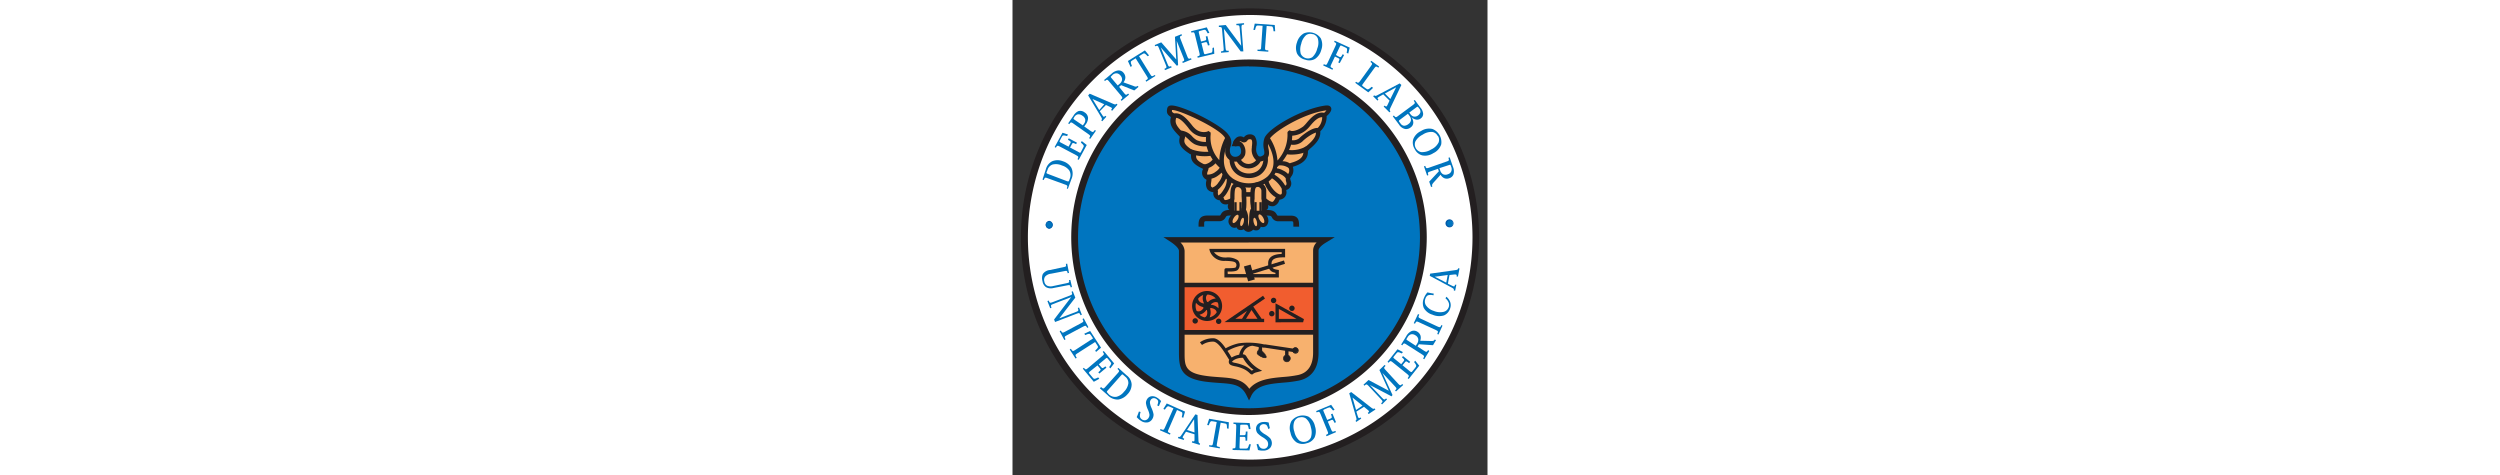<svg id="Layer_2" width="500" data-name="Layer 2" xmlns="http://www.w3.org/2000/svg" viewBox="0 0 95 95"><rect x="0" y="0" width="95" height="95" fill="#333333" stroke="none"/><defs><style>.cls-1{fill:#fff;}.cls-2{fill:#231f20;}.cls-3,.cls-7{fill:#0075bf;}.cls-4{fill:#f7b16e;}.cls-5{fill:#f15d2f;}.cls-6{fill:#f0514e;}.cls-7{fill-rule:evenodd;}.cls-8{fill:#005aaa;}</style></defs><title>Artboard 1</title><path class="cls-1" d="M2.36,47.5A45.14,45.14,0,1,1,47.5,92.64,45.14,45.14,0,0,1,2.36,47.5"/><path class="cls-2" d="M47.5,93.32A45.82,45.82,0,1,1,93.32,47.5,45.87,45.87,0,0,1,47.5,93.32ZM47.5,3A44.46,44.46,0,1,0,92,47.5,44.5,44.5,0,0,0,47.5,3Z"/><path class="cls-3" d="M12.44,47.48A34.87,34.87,0,1,1,47.3,82.34,34.87,34.87,0,0,1,12.44,47.48"/><path class="cls-2" d="M47.3,83A35.55,35.55,0,1,1,82.85,47.47,35.58,35.58,0,0,1,47.3,83Zm0-69.73A34.19,34.19,0,1,0,81.49,47.47,34.22,34.22,0,0,0,47.3,13.29Z"/><path class="cls-4" d="M32.48,47.85H62.29l-1.55,1.89L60.48,72l-1.43,2.81-6.87,1.39-3,.69-1.5,1.55-.26.53-1-1.54-2-.91L41.27,76,38,75.54,35.3,74.47l-1.11-1.6-.49-3.62.17-13.89-.11-5.43s-2.07-2.08-1.28-2.08"/><path class="cls-4" d="M47.4,79.23l-1.1-1.68-2-.9-3-.52L38,75.65l-2.77-1.08-1.16-1.68-.48-3.62.16-13.91L33.64,50c-.42-.43-1.6-1.68-1.43-2.09,0-.07.1-.15.27-.15H62.53l-1.68,2-.27,22.29-1.46,2.86-6.92,1.4-3,.69-1.45,1.5Zm-12-4.85,2.69,1.05,3.22.48,3.09.53,2.08.93.92,1.4.2-.38,1.52-1.57h0l3-.69L59,74.74,60.37,72l.25-22.3,0,0L62.05,48H32.48s-.06,0-.06,0,.57,1,1.42,1.87l0,0L34,55.36l-.16,13.9.47,3.57Z"/><rect class="cls-5" x="33.89" y="57.03" width="26.58" height="9.38"/><path class="cls-6" d="M60.59,66.53H33.78V56.92H60.59ZM34,66.3H60.36V57.15H34Z"/><path class="cls-2" d="M50.33,64.43H42.38l5.39-3.68h0l2.34-1.6.39.56-2.35,1.6,1.68,2.45h.5Zm-3.63-.67H49L47.8,62Zm-2.13,0H45.9l1-1.58Zm8.7-8.27H42.38v-.34c0-1.3,0-1.3.09-1.4s.2-.11.48-.11c1.26,0,1.59-.08,1.67-.15a.74.74,0,0,0,0-.94c-.29-.31-1.24-.34-1.87-.37h-.3a3,3,0,0,1-3-2l-.09-.41H54.52v1.7h-.34c-1.62,0-2.36.37-2.37,1.2,0,1.09.48,1.17,1.17,1.28l.29.05v1.5Zm-10.22-.68h9.54v-.25c-.68-.13-1.48-.45-1.46-1.91,0-1.63,1.78-1.84,2.71-1.86v-.35H40.29a2.84,2.84,0,0,0,2.17,1.06h.29a3.54,3.54,0,0,1,2.35.58,1.43,1.43,0,0,1,0,1.85c-.28.33-1,.4-2.08.38Z"/><path class="cls-2" d="M60.79,66.94H34.18V66H60.79Zm-.1-9.49H34.08v-.9H60.69Z"/><path class="cls-2" d="M47.31,80.1l-.49-1c-1.06-2.2-2.72-2.32-5.45-2.51-.86-.06-1.83-.13-2.88-.27-4.84-.68-5.2-2.72-5.2-5.77V50.16c0-.32-.42-.95-1.59-1.74l-1.53-1H32l30.47,0h2l-1.73,1.06c-1.54.93-1.54,1.48-1.53,1.75V70.53c0,3.91-2.12,5.19-3.9,5.58a24.87,24.87,0,0,1-3.08.41c-2.76.24-5.36.47-6.45,2.58ZM33.6,48.51a2.51,2.51,0,0,1,.82,1.65V70.53c0,2.53,0,4.06,4.23,4.64,1,.15,2,.21,2.8.27,2.5.18,4.54.32,5.91,2.32,1.56-1.9,4.34-2.15,6.82-2.37A22.6,22.6,0,0,0,57.12,75c2-.44,3-2,3-4.48V50.17a2.29,2.29,0,0,1,.71-1.68Z"/><path class="cls-2" d="M38.23,61.19a.69.69,0,1,1,.69.69.69.69,0,0,1-.69-.69"/><path class="cls-2" d="M38.92,62a.81.81,0,1,1,.81-.81A.81.81,0,0,1,38.92,62Zm0-1.39a.58.58,0,1,0,.58.58A.58.58,0,0,0,38.92,60.61Z"/><path class="cls-2" d="M38.92,64.2a3,3,0,1,1,3-3A3,3,0,0,1,38.92,64.2Zm-1.53-1.26a2.38,2.38,0,0,0,1.06.54c.82-.38.39-1.62.39-1.63l.64-.23a2.44,2.44,0,0,1-.06,1.85,2.29,2.29,0,0,0,1.42-1c-.11-.83-1.28-.89-1.33-.89l0-.68h.05l-.48-.46a2.38,2.38,0,0,1,1.57-.74A2.3,2.3,0,0,0,39,58.91c-.63.53-.1,1.43-.07,1.47l-.58.35A2.09,2.09,0,0,1,38.14,59a2.42,2.42,0,0,0-1,.71c0,.89,1.25,1,1.3,1.06l-.07.67a2.41,2.41,0,0,1-1.67-.88,2.51,2.51,0,0,0-.08.62,2.32,2.32,0,0,0,.21,1c.78.41,1.4-.59,1.42-.63l.59.34A2.2,2.2,0,0,1,37.39,62.94Zm2.21-2a2.34,2.34,0,0,1,1.59.72,3,3,0,0,0,0-.42,2.35,2.35,0,0,0-.11-.71C40.43,60.14,39.69,60.84,39.6,60.92Z"/><path class="cls-2" d="M36,64.18a.54.54,0,1,1,.54.54.54.54,0,0,1-.54-.54"/><path class="cls-2" d="M40.7,64.19a.54.54,0,0,1,1.07,0,.54.54,0,1,1-1.07,0"/><path class="cls-2" d="M55.35,61.67a.54.54,0,1,1,.54.53.54.54,0,0,1-.54-.53"/><path class="cls-2" d="M51.68,60.09a.54.54,0,1,1,.54.54.54.54,0,0,1-.54-.54"/><path class="cls-2" d="M51.32,62.73a.54.54,0,1,1,.53.54.53.53,0,0,1-.53-.54"/><path class="cls-2" d="M47.89,74.9a.75.75,0,0,1-.45-.26,4.32,4.32,0,0,0-1.29-.88,7.42,7.42,0,0,0-1.68-.51c-.65-.15-1.27-.28-1.21-1h0a.9.9,0,0,1,.08-.28l-.4-.64c-.67-1.08-1.77-2.89-2.72-3A3.86,3.86,0,0,0,37.9,69l-.41-.54a4.52,4.52,0,0,1,2.83-.8c.84.12,1.64,1,2.31,2a9.75,9.75,0,0,1,2.63-1,14.41,14.41,0,0,1,5.05.22l.26,0,6,.9-.1.68-1.27-.2v.89h-.68v-1l-4-.61-.27,0-.33-.06v.94h-.68v-1L48,69.15v0a2.15,2.15,0,0,0-1.94,1.72.77.77,0,0,1,.7.37,7.14,7.14,0,0,0,2.46,2.52l.71.4-1.1.3a1.75,1.75,0,0,0-.75.35A.3.3,0,0,1,47.89,74.9Zm-4-2.58a.09.09,0,0,0,0,.06,2.25,2.25,0,0,0,.67.2,9.05,9.05,0,0,1,1.81.56,5.17,5.17,0,0,1,1.48,1h0a2.14,2.14,0,0,1,.36-.19,6.8,6.8,0,0,1-2.11-2.39,3.36,3.36,0,0,0-1.52.29C44.1,72.07,44,72.27,43.94,72.32ZM43,70.18l.51.8c.11.2.22.37.32.52a4.55,4.55,0,0,1,1.5-.56h0a3.57,3.57,0,0,1,1.06-1.85,6.22,6.22,0,0,0-1,.13A9.23,9.23,0,0,0,43,70.18Zm15.12-5.72H52.6v-3.8l5.69,3.16Zm-4.85-.68h3.54l-3.54-2Z"/><path class="cls-2" d="M56,70.11a.57.57,0,1,1,1.13,0,.57.57,0,0,1-1.13,0"/><path class="cls-2" d="M56.61,70.73a.62.62,0,0,1-.62-.62.62.62,0,1,1,.62.62Zm0-1.13a.51.51,0,0,0-.51.51.51.51,0,0,0,1,0A.51.51,0,0,0,56.61,69.6Z"/><path class="cls-2" d="M49.53,69.85c.76.65,1.13,1.08,1.21,1.46.15.69-1.74-.19-1.83-.68,0-.29.46-.92.62-.78"/><path class="cls-2" d="M50.51,71.62a1.44,1.44,0,0,1-.45-.09c-.45-.16-1.14-.56-1.2-.89a1.08,1.08,0,0,1,.48-.82c.12-.07.19,0,.23,0h0c.81.69,1.15,1.11,1.23,1.49a.25.25,0,0,1-.06.25A.35.35,0,0,1,50.51,71.62Zm-1-1.73a.15.15,0,0,0-.08,0,1,1,0,0,0-.43.7c0,.23.59.62,1.13.8.28.1.49.12.56,0s.05,0,0-.15c-.07-.35-.42-.76-1.19-1.42h0Z"/><path class="cls-2" d="M54.18,71.68a.69.69,0,1,1,.69.69.69.69,0,0,1-.69-.69"/><path class="cls-2" d="M54.87,72.43a.75.75,0,1,1,.75-.75A.76.76,0,0,1,54.87,72.43Zm0-1.39a.64.64,0,1,0,0,1.28.64.64,0,0,0,0-1.28Z"/><path class="cls-4" d="M31.5,21.72c.29-1.19,10.09,3.5,11.33,5.56,1,1.66.15,1.62.19,2.9a1.55,1.55,0,0,0,1.37,1.66,1.7,1.7,0,0,0,1.71-1c.29-.91-.27-2.6-1.36-2.07-.61.3.3-1.51,1.24-.93.77.48.5-.44,1.46-.5,1.3-.07,1,1.57.88,2.18-.14,1.25.45,2.68,1.73,2.15,1.64-.68.08-2.15.79-3.87S58,22.21,62.63,21.6c1.3-.17.48.85-.14,1.36-.32.26.27,1.49-1.33,3.08-.31.31.78,1.28-2.43,3.77-.4.31.68,2.17-2.83,3.16-.78.22.47,1.07-.59,2.27-.68.76.8,1.85-.85,2.4-.51.17.59,1.61-1.22,1.87-.43.06-.43,2.38-2.57.7-.65-.51.39,1.53-.14,1.39a1.3,1.3,0,0,1-.71-.37,2.55,2.55,0,0,0,.65,2.09c.48.4.37,2.33-1.13,1.33-.17-.11.14,1.59-1.27.71-.22-.13-.74,1.35-1.67-.06-.12-.17-1.12,1-1.3-.5,0-.23-.54.76-1.22,0s.31-1.59.47-1.81c.46-.62-.14-1.16.07-1.64.48-1.13-.37.74-.82.2s.68-1.76.14-1.5c-2,1-1.75-.42-2.07-.45C39.94,39.46,41,38,40.46,38c-2.18-.12-.82-2.24-1.25-2.41-1.61-.64-.17-2-.56-2.14-3.54-1.44-1.91-2.52-2.68-3-3.34-1.92-1.6-2.95-2.07-3.47-1-1.14-2.19-2.06-1.63-3.66-.32-.72-1.06-.46-.77-1.65"/><path class="cls-2" d="M47.19,46.37h-.08a1.24,1.24,0,0,1-.87-.52,1.1,1.1,0,0,1-1,.09.89.89,0,0,1-.43-.48,1,1,0,0,1-1.25-.32c-.59-.64-.47-1.41.35-2.3l.09-.09c.12-.17.1-.29,0-.61v0a.58.58,0,0,1-.19,0,.77.77,0,0,1-.56-.26,1.07,1.07,0,0,1-.09-1.07,1.61,1.61,0,0,1-1,0,1.24,1.24,0,0,1-.7-.75,1.36,1.36,0,0,1-1.28-1.62A1.72,1.72,0,0,1,39,37.87a2.13,2.13,0,0,1-.22-1.73l0-.21a1.51,1.51,0,0,1-.65-2.15v0c-2.22-1-2.42-1.84-2.43-2.65,0-.08,0-.19,0-.22-2.49-1.42-2.47-2.5-2.26-3.39a1.64,1.64,0,0,0,0-.23c-.11-.09-.24-.24-.38-.38-.89-.95-1.81-1.94-1.38-3.46a1,1,0,0,0-.24-.22c-.39-.29-.71-.63-.48-1.6a.71.71,0,0,1,.63-.52C33.48,20.81,42,25,43.22,27a2.3,2.3,0,0,1,.4,2.29,2.14,2.14,0,0,0-.15.84c0,.69.41,1.19.94,1.22a1.23,1.23,0,0,0,1.26-.68,1.69,1.69,0,0,0-.33-1.5.33.33,0,0,0-.4,0,.56.56,0,0,1-.74-.13c-.27-.36,0-.9.33-1.25a1.29,1.29,0,0,1,1.69-.34l.07,0,0,0a1.42,1.42,0,0,1,1.1-.58,1.3,1.3,0,0,1,1.06.38,2.68,2.68,0,0,1,.31,2.12l0,.18a2,2,0,0,0,.45,1.66.6.6,0,0,0,.65,0c.58-.24.57-.49.43-1.35a4,4,0,0,1,.12-2.28c.82-2,7.6-5.87,12.15-6.47.61-.08,1,.06,1.15.42.27.61-.48,1.35-.88,1.69a1.52,1.52,0,0,0,0,.23,4.06,4.06,0,0,1-1.27,2.81v.07c.05.9-.22,2-2.47,3.74a1.27,1.27,0,0,0,0,.2c0,.73-.1,2.24-3,3.08a.36.36,0,0,0,0,.11,2.05,2.05,0,0,1-.47,2c-.12.12-.09.28,0,.64A1.36,1.36,0,0,1,54.76,38a.57.57,0,0,1,0,.13,1.45,1.45,0,0,1-1.33,1.79l-.09.19a1.74,1.74,0,0,1-1.09,1.12A1.72,1.72,0,0,1,51.09,41a.92.92,0,0,1-.12.87.58.58,0,0,1-.55.14l-.14,0a1.5,1.5,0,0,0,.48,1,1.67,1.67,0,0,1,.15,2,1.07,1.07,0,0,1-1.27.33,1,1,0,0,1-.51.67,1.16,1.16,0,0,1-1-.09A1.28,1.28,0,0,1,47.19,46.37Zm-.81-1.53a.44.44,0,0,1,.39.21c.21.32.36.41.41.41s.23-.17.3-.24.45-.48.82-.24.45.18.45.18a1.63,1.63,0,0,0,.07-.37.59.59,0,0,1,.31-.55l.23-.11.23.15c.21.14.49.27.58.17a.83.83,0,0,0,0-.78,3,3,0,0,1-.81-2.5l.15-1.1.59.8c-.12-.48-.22-.88.12-1.11a.57.57,0,0,1,.72.1c.67.53,1,.52,1.1.5s.35-.36.48-.62.29-.63.65-.68c.75-.11.73-.35.69-.84,0-.3-.07-.84.45-1s.56-.32.44-.83A1.46,1.46,0,0,1,55,34.94a1.15,1.15,0,0,0,.27-1.23c-.07-.29-.22-1,.54-1.17,2.31-.66,2.36-1.63,2.38-2.27a1,1,0,0,1,.29-.82c2.26-1.75,2.22-2.62,2.2-3a.86.86,0,0,1,.19-.69,3.11,3.11,0,0,0,1.07-2.29,1,1,0,0,1,.3-.82,3.42,3.42,0,0,0,.54-.57h-.06c-4.64.61-10.85,4.49-11.43,5.92a3.14,3.14,0,0,0-.07,1.79c.13.8.3,1.81-1,2.33A1.5,1.5,0,0,1,48.68,32a2.81,2.81,0,0,1-.81-2.48l0-.2c.05-.37.15-1.13-.08-1.38,0,0-.09-.1-.35-.09a.53.53,0,0,0-.46.25.84.84,0,0,1-1.26.18.28.28,0,0,0-.29,0l-.07,0a1.13,1.13,0,0,1,.54.28,2.54,2.54,0,0,1,.6,2.45,2.13,2.13,0,0,1-2.16,1.31,2,2,0,0,1-1.8-2.09A3.08,3.08,0,0,1,42.76,29c.14-.39.22-.62-.32-1.52C41.29,25.59,33.25,21.9,31.91,22c-.07.33,0,.38.18.52a1.71,1.71,0,0,1,.59.7l.07.16,0,.17c-.38,1.07.18,1.74,1.12,2.75l.42.46a1,1,0,0,1,.14,1c-.12.5-.29,1.19,1.81,2.39a1,1,0,0,1,.48,1c0,.45,0,1.07,2.15,1.94.54.22.31.81.21,1.07-.21.56-.28.82.35,1.07.47.19.38.72.32,1.11s-.14.79,0,1a1.09,1.09,0,0,0,.74.26.62.62,0,0,1,.43.19.93.93,0,0,1,.15.72c0,.44,0,.64.66.7a.69.69,0,0,1,.55.51c.07.16.11.24.19.27s.34.08,1.08-.28a.54.54,0,0,1,.65,0c.28.26.14.59,0,.94,0,.05,0,.11-.07.17h0c.21-.28.44-.35.68-.22s.22.53,0,.94a1,1,0,0,0,.05.34,1.45,1.45,0,0,1-.17,1.39,1,1,0,0,1-.15.17c-.56.6-.55.85-.35,1.07s.21.17.45,0a.54.54,0,0,1,.59-.16l.25.1,0,.3a.84.84,0,0,0,.11.4,2.7,2.7,0,0,1,.26-.16A1.14,1.14,0,0,1,46.38,44.84Zm8.22-6.77Z"/><path class="cls-2" d="M47.25,46.18c-1,0-1-1.11-1-2a9.54,9.54,0,0,0,0-1.08A2.72,2.72,0,0,1,45,45.31l-.4-.81c.5-.25.62-1.16.67-1.59a2.34,2.34,0,0,1,.06-.36l.77.23a1.21,1.21,0,0,0-.31-.63l.63-.65a3.71,3.71,0,0,1,.7,2.66,3.12,3.12,0,0,0,.12,1.14c0-.15.08-1,.1-1.47,0-1.21.11-2.57,1.18-2.6l0,.91c-.11,0-.17.26-.22.59l.76-.22a1.5,1.5,0,0,1,.07.36c0,.44.16,1.34.66,1.6l-.4.8a2.61,2.61,0,0,1-1.14-2.09c0,.27,0,.54,0,.69C48.23,45,48.18,46.18,47.25,46.18ZM41.36,39.9l-.1-.9c.14,0,.54-.34,1-1.12a3.61,3.61,0,0,0,.6-2l-.16-.16c-.42,1-1.51,2.52-2.5,2.66l-.12-.9a2.49,2.49,0,0,0,1.12-1A3.75,3.75,0,0,0,42,34.86h0c-.07-.11-.12-.22-.18-.33a5,5,0,0,1-.66.55,3.31,3.31,0,0,1-2.42.71l.25-.87a2.51,2.51,0,0,0,1.65-.58,2.46,2.46,0,0,0,.8-.8,11.37,11.37,0,0,1-.84-.88,3.41,3.41,0,0,1-2.45,1.14l.07-.9a2.55,2.55,0,0,0,1.81-1c-.17-.24-.32-.49-.46-.73a8.4,8.4,0,0,1-4.16-.48l.35-.83a8.68,8.68,0,0,0,3.42.49,7.7,7.7,0,0,1-.36-1.09,4.94,4.94,0,0,1-2.38-.41,4.52,4.52,0,0,1-1.1-.85c-.53-.5-1.07-1.05-1.75-1l0-.9A3.49,3.49,0,0,1,36,27.35a4.31,4.31,0,0,0,.86.69,4.4,4.4,0,0,0,1.84.35,7.63,7.63,0,0,1,0-1A3.8,3.8,0,0,1,36,26.5a5.54,5.54,0,0,1-.89-1c-.74-.9-1.76-2.14-2.7-1.9l-.22-.88c1.51-.38,2.73,1.12,3.62,2.21a5.21,5.21,0,0,0,.72.8,2.54,2.54,0,0,0,2.42.59l.24-.13.44.32,0,.36a6.65,6.65,0,0,0,1.73,5.16,10.4,10.4,0,0,1,1.24-4.58l.81.4c-1.55,3.14-1.5,5.79.09,7.38l.09.09.38.32a5.82,5.82,0,0,0,7-.31c1.77-1.65,1.63-4.29-.39-7.43l.76-.49A9.72,9.72,0,0,1,53,32.1a7.66,7.66,0,0,0,2-5.4.49.49,0,0,1,.21-.51l.21-.14.24.11c.15.08,1.06.16,2.47-.85a6.32,6.32,0,0,0,.68-.72c.83-1,2.1-2.4,3.6-2l-.22.88c-1-.24-2,.91-2.7,1.75a5.63,5.63,0,0,1-.83.85,4.89,4.89,0,0,1-2.72,1.07h0a6.8,6.8,0,0,1-.06.9,2,2,0,0,0,1.42-.35c.32-.34,2.73-2.47,4.06-2.05l-.28.86c-.59-.19-2.43,1.08-3.12,1.81a2.78,2.78,0,0,1-2.24.62A8.42,8.42,0,0,1,55.31,30a5.73,5.73,0,0,0,3.43-.74l.6.68c-1.14,1-3.57,1.07-4.42.92A10.32,10.32,0,0,1,54,32.25a2.65,2.65,0,0,1,2.1,1l-.82.38a2.87,2.87,0,0,0-2-.54l-.38.38,0,.2a3.47,3.47,0,0,1,1.22.43,3,3,0,0,1,1.5,1.45l-.87.25a2.44,2.44,0,0,0-1.06-.91,2.41,2.41,0,0,0-1.1-.33l-.2.37a6.07,6.07,0,0,1,2.39,2.68l-.88.21a5.76,5.76,0,0,0-2-2.16c-.11.12-.21.23-.31.32l-.35.3h0c0,.41,1.21,2.48,2.46,2.68l-.15.9a4.46,4.46,0,0,1-2.52-2,4.92,4.92,0,0,1-.59-1.11,6.83,6.83,0,0,1-6.67-.21c0,.1-.05.21-.08.31C43.3,38.06,42.35,39.79,41.36,39.9Zm9.76-3.56h0Zm-3.25,3H46.45v-.91h1.42Zm-.6-3.73a4.13,4.13,0,0,1-2.05-.54,3.59,3.59,0,0,1-1.79-3.45l.9.05a2.71,2.71,0,0,0,1.34,2.62,3.27,3.27,0,0,0,3.3-.08,2.92,2.92,0,0,0,1.14-3l.89-.11A3.76,3.76,0,0,1,49.48,35,4,4,0,0,1,47.27,35.61Zm-.07-1.92a2.77,2.77,0,0,1-2.54-1.83l.82-.38a1.78,1.78,0,0,0,2.26,1.22c.72-.22,1.09-.73,1.07-.9l.89-.14c.12.73-.64,1.58-1.7,1.91A3,3,0,0,1,47.2,33.69Z"/><path class="cls-2" d="M49.31,42.9a1.45,1.45,0,0,1-.83-.32,2.07,2.07,0,0,1-.83-1.15l0-.24a6.81,6.81,0,0,1-.1-1.44c0-1.79,0-3.2,1.56-3.28h0a1.68,1.68,0,0,1,1.64,1.69v3a1.69,1.69,0,0,1-1.28,1.69Zm-.2-5.53c-.59,0-.69.38-.69,2.38A6.7,6.7,0,0,0,48.5,41c0,.09,0,.17,0,.27a1.44,1.44,0,0,0,.76.68h0a.81.81,0,0,0,.52-.8v-3A.81.81,0,0,0,49.11,37.37Z"/><path class="cls-2" d="M45,43a1.1,1.1,0,0,1-.61-.18,2,2,0,0,1-.67-1.51.48.48,0,0,0,0-.2,3.73,3.73,0,0,1-.17-1.32c0-1.79,0-3.2,1.56-3.28h0a1.69,1.69,0,0,1,1.64,1.7c0,.33,0,.69,0,1.06a17,17,0,0,1,0,2.27,1.58,1.58,0,0,1-1.2,1.36A1.53,1.53,0,0,1,45,43Zm.09-5.59c-.59,0-.69.38-.69,2.38a2.8,2.8,0,0,0,.13,1,1.43,1.43,0,0,1,.1.43,1.21,1.21,0,0,0,.26.81.4.4,0,0,0,.32,0c.41-.15.57-.27.61-.62a15,15,0,0,0,0-2.13c0-.38,0-.75,0-1.09A.82.82,0,0,0,45.05,37.41Z"/><polygon class="cls-2" points="45.52 29.24 43.81 29.24 44.41 27.95 44.82 28.15 44.52 28.79 45.52 28.79 45.52 29.24"/><path class="cls-7" d="M11.07,37.78l.7-1.92a2.72,2.72,0,0,0,0-2.31,3,3,0,0,0-1.7-1.3,2.81,2.81,0,0,0-2.13,0,2.51,2.51,0,0,0-1.27,1.61L6,35.91l.26.1c.19-.53.26-.56.76-.37l3.49,1.27c.51.18.54.25.35.77Zm-4-3c-.27-.1-.32-.16-.24-.37L7,34a1.59,1.59,0,0,1,1-1.09,2.9,2.9,0,0,1,1.9.19,2.76,2.76,0,0,1,1.46,1,1.82,1.82,0,0,1,.09,1.65l-.12.34c-.09.23-.16.24-.5.12Z"/><path class="cls-3" d="M14.85,29l-1-.79-.17.31c.64.55.66.65.46,1l-.48.92c-.07.13-.14.17-.4,0l-1.75-.93.36-.68c.16-.3.23-.32.86,0l.15-.3-1.63-.87-.16.3c.59.31.63.41.48.7l-.36.67-1.56-.82c-.26-.14-.29-.18-.18-.4l.37-.7c.2-.37.27-.42,1.08-.2l.17-.31L10,26.55,8.43,29.41l.24.13c.25-.46.33-.48.8-.23l3.28,1.74c.47.25.5.33.25.79l.24.13Z"/><path class="cls-7" d="M15.15,26.81c.44.31.47.38.17.81l.22.16,1.15-1.64L16.46,26c-.34.49-.4.49-.85.18l-1.26-.88.21-.31a2.25,2.25,0,0,0,.55-1.43,1.4,1.4,0,0,0-.69-1.08,1.41,1.41,0,0,0-1.23-.26,2.22,2.22,0,0,0-1,.93l-1.06,1.52.22.16c.3-.43.38-.43.82-.12Zm-2.78-3.42a1.15,1.15,0,0,1,.68-.52,1.21,1.21,0,0,1,.91.26,1.22,1.22,0,0,1,.59.78,1.19,1.19,0,0,1-.26.86l-.22.31L12.48,24c-.29-.21-.33-.26-.24-.38Z"/><path class="cls-7" d="M18.68,21l.89.41c.36.16.44.25.15.57l.2.18L21,20.93l-.21-.19c-.17.19-.28.21-.71,0l-4.64-2-.31.34,2.62,4.37c.19.31.18.42,0,.62l.2.18.82-.91-.21-.18c-.27.3-.35.27-.61-.15l-.49-.76Zm-.33-.15-1,1.16L16,19.8l0,0Z"/><path class="cls-7" d="M22.19,16.47a1.54,1.54,0,0,0,.38-.94,1.41,1.41,0,0,0-.34-.94,1.22,1.22,0,0,0-1.08-.5,2.28,2.28,0,0,0-1.35.67L18.32,16l.17.21c.41-.35.49-.33.83.08l2.39,2.84c.34.41.34.49-.07.83l.18.21,1.49-1.24-.18-.22c-.4.34-.46.33-.81-.09l-1-1.25.4-.34,2.63,1.06.86-.72L25,17.17c-.23.19-.36.23-.86,0Zm-2.3-.74c-.25-.3-.28-.36-.15-.47L20,15a1.15,1.15,0,0,1,.81-.34,1.07,1.07,0,0,1,.76.42,1.14,1.14,0,0,1,.34.91,1.36,1.36,0,0,1-.55.83l-.32.27Z"/><path class="cls-3" d="M25.31,11.24l.67-.42c.37-.23.44-.24,1.05.43l.28-.17-.83-1-3.4,2.12.53,1.18.28-.17c-.34-.83-.3-.9.07-1.13l.67-.42,2.24,3.59c.29.45.29.52-.26.86l.14.23,1.84-1.15L28.45,15c-.55.35-.62.32-.9-.14Z"/><path class="cls-3" d="M32.49,7.36l.26,4.54h0l-3-3.43L28.44,9l.11.26c.47-.19.53-.16.72.32L30.67,13c.2.5.19.57-.28.76l.1.26,1.34-.54-.11-.26c-.43.18-.49.14-.69-.36L29.64,9.47h0l3.21,3.67.27-.11-.27-4.84h0l1.37,3.4c.2.5.2.57-.27.75l.11.26,1.75-.71-.11-.25c-.47.19-.54.15-.74-.35L33.62,7.85c-.21-.5-.2-.57.28-.77l-.1-.25Z"/><path class="cls-3" d="M40.36,10.76,40.29,9.5,40,9.59c0,.84,0,.93-.45,1l-1,.25c-.14,0-.21,0-.28-.27l-.48-1.93.74-.19c.32-.08.39,0,.56.65l.33-.08-.44-1.8-.33.08c.16.65.12.74-.2.82l-.75.19-.42-1.71c-.07-.29-.06-.34.17-.4L38.16,6c.41-.1.49-.09.87.66l.34-.08-.51-1.11-3.15.78.07.27c.51-.12.58-.08.71.44l.89,3.6c.13.52.1.59-.41.72l.07.27Z"/><path class="cls-7" d="M42.65,5l-1.38.12,0,.28c.54,0,.59,0,.64.53l.32,3.71c.05.53,0,.59-.53.64l0,.27,1.54-.13,0-.28c-.52.05-.58,0-.63-.53l-.33-3.84h0l3.36,4.51.53,0L45.8,5.55c0-.54,0-.6.51-.64l0-.28-1.54.14,0,.27c.54,0,.61,0,.66.54l.31,3.58h0Z"/><path class="cls-3" d="M50.83,5.19l.78.06c.44,0,.5.06.6,1l.33,0L52.45,5l-4-.28-.27,1.26.33,0c.21-.87.28-.91.72-.88l.79.06-.29,4.22c0,.53-.08.59-.73.54l0,.27,2.16.15,0-.27c-.64,0-.68-.1-.64-.64Z"/><path class="cls-7" d="M58.5,11.92a2.37,2.37,0,0,0,2-.13A3.08,3.08,0,0,0,61.75,10a3,3,0,0,0-.09-2.33,2.81,2.81,0,0,0-3.38-1A3,3,0,0,0,56.9,8.47a3.09,3.09,0,0,0,0,2.22,2.38,2.38,0,0,0,1.58,1.23Zm1.55-5.11a1.5,1.5,0,0,1,1,.85,3.06,3.06,0,0,1-.1,2.05,3.43,3.43,0,0,1-1,1.74,1.6,1.6,0,0,1-2.3-.7,3.43,3.43,0,0,1,.1-2A3.1,3.1,0,0,1,58.76,7a1.47,1.47,0,0,1,1.29-.15Z"/><path class="cls-3" d="M66.32,11l-.3-.15c-.28.6-.39.65-.69.51L64.68,11l.76-1.63c.14-.29.18-.33.4-.22l.75.35c.37.17.41.25.24,1.07l.32.14.29-1.19-3-1.38-.11.25c.47.22.5.3.27.79l-1.57,3.36c-.22.49-.29.52-.77.29l-.12.26,1.86.86.11-.25c-.57-.27-.59-.33-.36-.82l.74-1.57.66.31c.3.14.33.22,0,.86l.3.14Z"/><path class="cls-3" d="M72.12,17.57l-.29-.21c-.66.59-.77.61-1.12.35l-.66-.48c-.14-.1-.17-.17,0-.41l2.28-3.14c.33-.45.39-.47.84-.15l.16-.22-1.58-1.15-.16.23c.41.29.42.37.1.81l-2.17,3c-.32.43-.4.45-.81.15l-.16.22,2.61,1.9Z"/><path class="cls-7" d="M75.41,20.12,75,21c-.17.35-.27.42-.57.12l-.2.19,1.16,1.16.2-.2c-.19-.18-.2-.29,0-.71L77.77,17l-.33-.32-4.5,2.38c-.32.17-.43.16-.61,0l-.2.2.87.86.19-.19c-.29-.3-.25-.37.18-.61l.78-.45Zm.16-.32-1.09-1.1,2.25-1.24,0,0Z"/><path class="cls-7" d="M80.24,20.15c.32.42.3.5-.13.83l-3,2.22c-.43.33-.51.32-.83-.1l-.22.16,1.25,1.66a1.89,1.89,0,0,0,1.23.88,1.43,1.43,0,0,0,1.12-.34,1.18,1.18,0,0,0,.5-.94,1.93,1.93,0,0,0-.41-1.15h0a1.76,1.76,0,0,0,1,.55,1.15,1.15,0,0,0,.92-.25,1.1,1.1,0,0,0,.46-.9,2.22,2.22,0,0,0-.62-1.34L80.46,20Zm.57,1.29c.15-.11.22-.13.34,0l.22.29a.92.92,0,0,1,.21.72,1.13,1.13,0,0,1-.43.61,1.12,1.12,0,0,1-.86.26,1.14,1.14,0,0,1-.7-.49l-.24-.31Zm-1.73,1.31.3.4a1.27,1.27,0,0,1,.31.88,1.1,1.1,0,0,1-.48.76,1.45,1.45,0,0,1-.89.36.94.94,0,0,1-.69-.42l-.26-.35c-.13-.18-.11-.26.13-.44Z"/><path class="cls-7" d="M80.43,29.79A2.36,2.36,0,0,0,82,31.09a3,3,0,0,0,2.17-.46,3,3,0,0,0,1.57-1.74A2.82,2.82,0,0,0,84,25.8a2.93,2.93,0,0,0-2.3.41,3,3,0,0,0-1.54,1.6,2.43,2.43,0,0,0,.28,2ZM85.1,27.2a1.47,1.47,0,0,1,.12,1.29,3.06,3.06,0,0,1-1.5,1.41,3.32,3.32,0,0,1-2,.52,1.58,1.58,0,0,1-1.06-.79,1.56,1.56,0,0,1-.1-1.31,3.3,3.3,0,0,1,1.48-1.39,3,3,0,0,1,2-.53,1.53,1.53,0,0,1,1,.79Z"/><path class="cls-7" d="M85.62,34.94a1.59,1.59,0,0,0,.74.7,1.38,1.38,0,0,0,1,0,1.25,1.25,0,0,0,.86-.84,2.35,2.35,0,0,0-.15-1.5l-.63-1.83-.26.09c.18.51.14.58-.37.75L83.3,33.54c-.51.17-.58.15-.75-.36l-.26.09.63,1.84.26-.09c-.17-.5-.14-.55.38-.73l1.54-.53.17.5-1.93,2.07.37,1.07.26-.09c-.1-.29-.09-.42.26-.82Zm1.52-1.88c.37-.13.43-.13.49,0l.12.34a1.16,1.16,0,0,1,0,.88,1,1,0,0,1-.66.56,1.15,1.15,0,0,1-1,0,1.34,1.34,0,0,1-.57-.81l-.14-.4Z"/><path class="cls-3" d="M8.16,57.2a1.85,1.85,0,0,1-1.23-.06,1.11,1.11,0,0,1-.56-.84,1.13,1.13,0,0,1,.17-1,1.85,1.85,0,0,1,1.17-.56l2.64-.51c.54-.11.59-.08.68.41l.27-.05-.36-1.86-.27.05c.1.5.05.55-.48.65L7.52,54a1.94,1.94,0,0,0-1.46.81A2.12,2.12,0,0,0,6,56.24a1.73,1.73,0,0,0,.7,1.19,2,2,0,0,0,1.5.17l2.74-.53c.53-.1.59-.07.68.4l.28-.06L11.57,56l-.27,0c.09.47.06.53-.48.64Z"/><path class="cls-3" d="M12.56,59.53l-.5-1.28-.25.1c.19.5.17.56-.34.76L8,60.44c-.5.19-.57.16-.76-.33l-.26.1.56,1.44.26-.1c-.19-.49-.16-.56.34-.75l3.6-1.38h0L8.32,63.9l.19.5,4.35-1.67c.5-.19.57-.15.75.32l.26-.1-.56-1.45-.25.1c.19.51.16.59-.34.78L9.37,63.66h0Z"/><path class="cls-3" d="M10.48,66.36c-.47.26-.54.24-.81-.25l-.24.13L10.37,68l.24-.13c-.26-.49-.23-.56.25-.81l3.27-1.74c.48-.25.55-.24.81.25l.24-.13-.93-1.77-.25.13c.26.49.23.56-.24.81Z"/><path class="cls-3" d="M16.52,68.4l.43.66c.24.36.25.43-.41,1.06l.17.27,1-.85-2.18-3.35-1.17.55.18.27c.83-.35.89-.32,1.13,0l.44.67L12.54,70c-.45.29-.52.29-.87-.25l-.23.15,1.18,1.81.23-.14c-.35-.55-.33-.61.12-.9Z"/><path class="cls-3" d="M16.26,76.36l1.1-.61-.22-.27c-.75.39-.86.37-1.13,0l-.67-.8c-.09-.11-.1-.19.13-.38L17,73.08l.49.59c.22.25.21.33-.33.79l.21.25,1.42-1.18-.22-.26c-.5.42-.61.43-.82.17l-.49-.58,1.35-1.13c.23-.2.28-.21.44,0l.5.61c.27.32.29.4-.21,1.07l.22.27.77-1-2.08-2.48-.21.18c.33.4.33.48-.08.82L15.1,73.62c-.41.34-.49.34-.83-.06l-.21.17Z"/><path class="cls-7" d="M17.48,77.67,19,79a2.76,2.76,0,0,0,2.13.91A3.07,3.07,0,0,0,23,78.85a2.78,2.78,0,0,0,.83-2,2.45,2.45,0,0,0-1-1.78l-1.66-1.49-.18.2c.42.38.41.45.06.85l-2.49,2.77c-.36.39-.43.4-.85,0Zm4.24-2.6c.2-.22.27-.24.43-.09l.39.35a1.59,1.59,0,0,1,.63,1.34,3,3,0,0,1-.88,1.69,2.75,2.75,0,0,1-1.5,1,1.79,1.79,0,0,1-1.56-.53L19,78.56c-.18-.17-.17-.24.08-.51Z"/><path class="cls-3" d="M29.28,81.23c.15-.38.32-.78.44-1a2.88,2.88,0,0,0-.81-.7,1.63,1.63,0,0,0-1.16-.27,1.21,1.21,0,0,0-.84.59,1.39,1.39,0,0,0-.22.77,4.31,4.31,0,0,0,.38,1.29,3.82,3.82,0,0,1,.32,1,1.08,1.08,0,0,1-.17.65,1,1,0,0,1-.59.47.89.89,0,0,1-.67-.1c-.48-.29-.62-.66-.34-1.53l-.34-.1a8.19,8.19,0,0,1-.44,1.12,3.64,3.64,0,0,0,.91.78,1.77,1.77,0,0,0,1.37.26,1.42,1.42,0,0,0,.85-.67,1.63,1.63,0,0,0,.24-.94,5.44,5.44,0,0,0-.43-1.3,3.5,3.5,0,0,1-.29-1,.89.89,0,0,1,.14-.54.71.71,0,0,1,.43-.35.8.8,0,0,1,.65.1c.5.3.53.58.24,1.33Z"/><path class="cls-3" d="M32.9,82l.72.32c.4.17.45.23.23,1.11l.3.13.36-1.24-3.66-1.63-.68,1.1.3.13c.5-.74.57-.75,1-.57l.72.32-1.72,3.87c-.22.48-.27.52-.87.26l-.11.25,2,.88.11-.25c-.59-.26-.6-.33-.38-.82Z"/><path class="cls-7" d="M36.4,86.86v1c0,.39,0,.5-.45.37l-.08.27,1.56.48.09-.27c-.25-.07-.31-.17-.33-.64L37,83l-.43-.13L33.73,87.1c-.2.3-.31.34-.56.26l-.08.27,1.17.36.08-.27c-.39-.12-.39-.2-.13-.62l.49-.76Zm0-.37L34.9,86l1.42-2.15h0Z"/><path class="cls-3" d="M41.63,84.54l.78.14c.43.07.49.11.49,1l.32.06.05-1.29-3.94-.7L38.93,85l.32.06c.31-.84.38-.87.81-.8l.78.14-.73,4.17c-.09.53-.14.58-.78.46l0,.27,2.13.38,0-.27c-.64-.11-.67-.18-.57-.7Z"/><path class="cls-3" d="M47.39,90.08l.28-1.22h-.34c-.22.81-.31.88-.73.86l-1,0c-.15,0-.21-.05-.2-.35l.07-2,.77,0c.33,0,.38.06.36.77h.34L47,86.31h-.34c0,.67-.09.75-.42.73l-.76,0,.06-1.76c0-.3,0-.35.28-.34l.79,0c.42,0,.49,0,.66.88h.34l-.18-1.21-3.24-.11v.28c.52,0,.57.08.56.61l-.13,3.71c0,.54-.08.59-.6.58V90Z"/><path class="cls-3" d="M51.47,85.62c-.1-.4-.18-.83-.23-1.11a2.91,2.91,0,0,0-1.07-.11,1.7,1.7,0,0,0-1.11.45,1.27,1.27,0,0,0-.35,1,1.53,1.53,0,0,0,.26.75,4.64,4.64,0,0,0,1.06.84,3.72,3.72,0,0,1,.86.67,1.15,1.15,0,0,1,.23.63,1,1,0,0,1-.21.72.84.84,0,0,1-.61.3c-.56,0-.89-.18-1.16-1l-.33.11A8.45,8.45,0,0,1,49.09,90a3.63,3.63,0,0,0,1.2.12,1.77,1.77,0,0,0,1.27-.58,1.47,1.47,0,0,0,.31-1,1.66,1.66,0,0,0-.35-.9,5,5,0,0,0-1.1-.82,3.56,3.56,0,0,1-.8-.64.92.92,0,0,1-.2-.53.79.79,0,0,1,.16-.54.83.83,0,0,1,.59-.28c.58,0,.76.17,1,1Z"/><path class="cls-7" d="M58.79,88.66a2.4,2.4,0,0,0,1.63-1.17,3.13,3.13,0,0,0,.08-2.22,3,3,0,0,0-1.31-1.94,2.85,2.85,0,0,0-3.42.91,3,3,0,0,0-.16,2.34,3,3,0,0,0,1.18,1.88,2.4,2.4,0,0,0,2,.2ZM57.4,83.5a1.48,1.48,0,0,1,1.28.19,3.1,3.1,0,0,1,1,1.8,3.33,3.33,0,0,1,0,2,1.58,1.58,0,0,1-2.31.62,3.23,3.23,0,0,1-1-1.77,3,3,0,0,1,0-2.06,1.5,1.5,0,0,1,1-.81Z"/><path class="cls-3" d="M64,82.73l-.31.13c.26.61.22.72-.08.85l-.67.28-.7-1.66c-.13-.29-.12-.35.1-.44l.76-.33c.38-.15.47-.13,1,.54l.32-.14-.69-1-3,1.26.1.26c.48-.2.56-.17.77.32L63,86.21c.21.49.18.56-.3.77l.11.26,1.88-.81-.11-.25c-.58.25-.64.22-.85-.28l-.67-1.59.67-.29c.3-.13.39-.1.67.55l.3-.13Z"/><path class="cls-7" d="M70.3,81.36l.76.63c.3.24.35.35,0,.58l.15.24,1.37-.9-.15-.23c-.21.14-.33.13-.69-.16l-4-3.11-.39.25,1.4,4.9c.1.34.06.46-.15.6l.15.23,1-.67-.15-.23c-.35.23-.41.17-.56-.3l-.27-.86ZM70,81.13,68.71,82,68,79.51h0Z"/><path class="cls-3" d="M73.38,74l1.88,4.15h0L71.2,76l-1,.94.18.2c.38-.35.44-.34.79,0l2.55,2.73c.37.39.38.46,0,.81l.19.2,1-1-.19-.2c-.34.32-.41.3-.78-.09L71.49,77h0l4.31,2.27L76,79,74,74.6h0l2.51,2.69c.36.39.38.46,0,.8l.19.2L78.14,77l-.19-.2c-.37.35-.44.34-.81-.05L74.61,74c-.37-.4-.38-.47,0-.82l-.19-.2Z"/><path class="cls-3" d="M81.35,73.14l-.81-1-.22.27c.52.66.52.77.26,1.1l-.65.8c-.1.12-.17.14-.4,0L78,73.05l.49-.59c.2-.26.28-.27.83.17l.22-.26-1.44-1.16-.21.26c.51.42.53.52.33.77l-.48.6-1.37-1.11c-.23-.19-.26-.23-.1-.43l.5-.61c.26-.32.33-.36,1.09,0l.22-.27L77,69.85l-2,2.52.22.17c.33-.4.41-.41.83-.07l2.88,2.33c.42.34.43.42.1.83l.21.17Z"/><path class="cls-7" d="M81.54,68.15a1.66,1.66,0,0,0,.07-1,1.44,1.44,0,0,0-.61-.79,1.29,1.29,0,0,0-1.19-.14,2.31,2.31,0,0,0-1.08,1.06l-1,1.64.23.15c.29-.46.36-.47.82-.18l3.14,2c.46.29.48.36.2.82l.23.14,1-1.64L83.13,70c-.28.44-.34.45-.8.16L81,69.3l.28-.45,2.82.19.6-1-.24-.15c-.16.26-.27.33-.8.31Zm-2.43,0c-.32-.2-.37-.25-.28-.4l.19-.31a1.21,1.21,0,0,1,.67-.57,1.07,1.07,0,0,1,.85.17,1.14,1.14,0,0,1,.61.76,1.38,1.38,0,0,1-.27,1l-.22.36Z"/><path class="cls-3" d="M84.66,66c.49.22.52.29.28.8l.25.11L86,65.13,85.79,65c-.23.51-.31.52-.79.3l-3.37-1.57c-.48-.23-.52-.3-.28-.8l-.25-.12-.85,1.82.25.11c.24-.5.31-.52.8-.29Z"/><path class="cls-3" d="M86.59,59.66a2.06,2.06,0,0,1,.63.83,1.3,1.3,0,0,1,0,1,1.44,1.44,0,0,1-1,.88,3.25,3.25,0,0,1-2-.2A2.86,2.86,0,0,1,82.65,61a1.47,1.47,0,0,1-.07-1.26,1.18,1.18,0,0,1,.48-.67,1.86,1.86,0,0,1,1.13,0l.06-.35c-.44-.06-.85-.15-1.26-.24a3,3,0,0,0-.36.46,3.93,3.93,0,0,0-.37.74,2.46,2.46,0,0,0,0,1.91A2.9,2.9,0,0,0,84,62.94a3.28,3.28,0,0,0,2.3.14,2.21,2.21,0,0,0,1.22-1.37,1.93,1.93,0,0,0,0-1.36,2.47,2.47,0,0,0-.74-1Z"/><path class="cls-7" d="M87.4,55l1-.11c.39,0,.5,0,.42.41l.27,0,.31-1.6-.27-.06c0,.26-.14.33-.6.39l-5,.7-.08.44,4.49,2.4c.32.17.37.28.32.53l.27.05.24-1.2-.27,0c-.08.41-.16.41-.61.19l-.81-.4Zm-.36,0-.29,1.53-2.29-1.18v0Z"/><path class="cls-3" d="M6.66,45a.68.68,0,1,1,.68.67A.67.67,0,0,1,6.66,45"/><path class="cls-8" d="M7.34,45.76a.8.8,0,0,1,0-1.59.8.8,0,0,1,0,1.59Zm0-1.36A.57.57,0,1,0,7.9,45,.56.56,0,0,0,7.34,44.4Z"/><path class="cls-3" d="M86.73,44.67a.68.68,0,1,1,.68.68.68.68,0,0,1-.68-.68"/><path class="cls-8" d="M87.41,45.47a.8.8,0,1,1,.79-.8A.79.79,0,0,1,87.41,45.47Zm0-1.36a.57.57,0,0,0,0,1.13.57.57,0,1,0,0-1.13Z"/><path class="cls-2" d="M38.34,45.33H37.21v-.22c0-.77,0-1.94,1.63-2h2.42c.28,0,.29,0,.4-.21.26-.47.62-.92,1.86-.92h2.66v1.13H43.51c-.68,0-.76.13-.88.35a1.38,1.38,0,0,1-1.38.78H38.86c-.53,0-.53,0-.53.84Zm19,0H56.17v-.24c0-.83,0-.83-.52-.84H53.26a1.37,1.37,0,0,1-1.38-.78c-.13-.22-.2-.35-.88-.35H48.34V42H51c1.23,0,1.6.45,1.86.92.11.2.12.21.4.21h2.42c1.64,0,1.63,1.21,1.63,2Z"/><rect class="cls-4" x="48.55" y="40.03" width="1.14" height="1.99"/><path class="cls-4" d="M49.8,42.14H48.43V39.92H49.8Zm-1.14-.23h.91V40.15h-.91Z"/><rect class="cls-4" x="44.48" y="40.02" width="1.14" height="1.99"/><path class="cls-4" d="M45.73,42.13H44.37V39.91h1.36Zm-1.14-.23h.91V40.13h-.91Z"/><path class="cls-2" d="M45.83,42.87h-.45V40.44h.45Zm4,0h-.45V40.44h.45Zm-1,0h-.45V40.43h.45Zm-4-.14h-.46V40.44h.46Z"/><polygon class="cls-2" points="44.42 42.65 45.86 42.76 46.65 43.21 46.85 44.88 46.06 45.56 45.13 45.42 44.73 45.13 44.16 45.25 43.51 44.4 43.94 43.38 44.42 42.65"/><path class="cls-2" d="M46.09,45.68l-1-.17-.36-.25-.58.11-.74-.95.45-1.08.53-.81,1.56.13.84.48L47,44.93Zm-.92-.37.85.13.71-.61-.18-1.55-.72-.41-1.35-.11-.45.68-.39.94.57.74.54-.11Z"/><path class="cls-2" d="M48,45.33l1,.23.32-.68.9.17.71-.79-.45-1-1-.65-.65-.17-1,.06a2.88,2.88,0,0,0-.23.56c0,.12,0,1.5,0,1.5Z"/><path class="cls-2" d="M49.15,45.69,48,45.43l-.37-.92s0-1.38,0-1.5a2.14,2.14,0,0,1,.24-.61l0-.06,1.1-.06.7.19,1,.67v0l.48,1.11-.8.89L49.46,45Zm-1-.46.9.2.31-.68.93.18.62-.69-.41-1-.95-.62-.62-.17-.93.06a3.89,3.89,0,0,0-.19.45c0,.11,0,1.3,0,1.48Z"/><path class="cls-4" d="M44.24,43.59c.27-.46.66-.73.86-.62s.16.59-.11,1-.65.74-.86.62-.15-.59.11-1"/><path class="cls-4" d="M50.14,43.53c-.26-.47-.63-.75-.84-.63s-.15.6.11,1.06.64.75.84.63.15-.59-.11-1.06"/><path class="cls-4" d="M45.6,44.28c.12-.46.36-.78.54-.72s.21.48.09.94-.37.77-.54.71-.22-.48-.09-.93"/><path class="cls-4" d="M48.86,44.29c-.12-.47-.36-.8-.53-.73s-.21.48-.09.95.36.8.53.73.21-.49.09-1"/><rect class="cls-2" x="47.02" y="52.88" width="1.39" height="3.1" transform="matrix(0.96, -0.27, 0.27, 0.96, -13.13, 15.22)"/><rect class="cls-2" x="47.75" y="53.08" width="6.8" height="0.7" transform="translate(-13.49 17.47) rotate(-17.16)"/></svg>